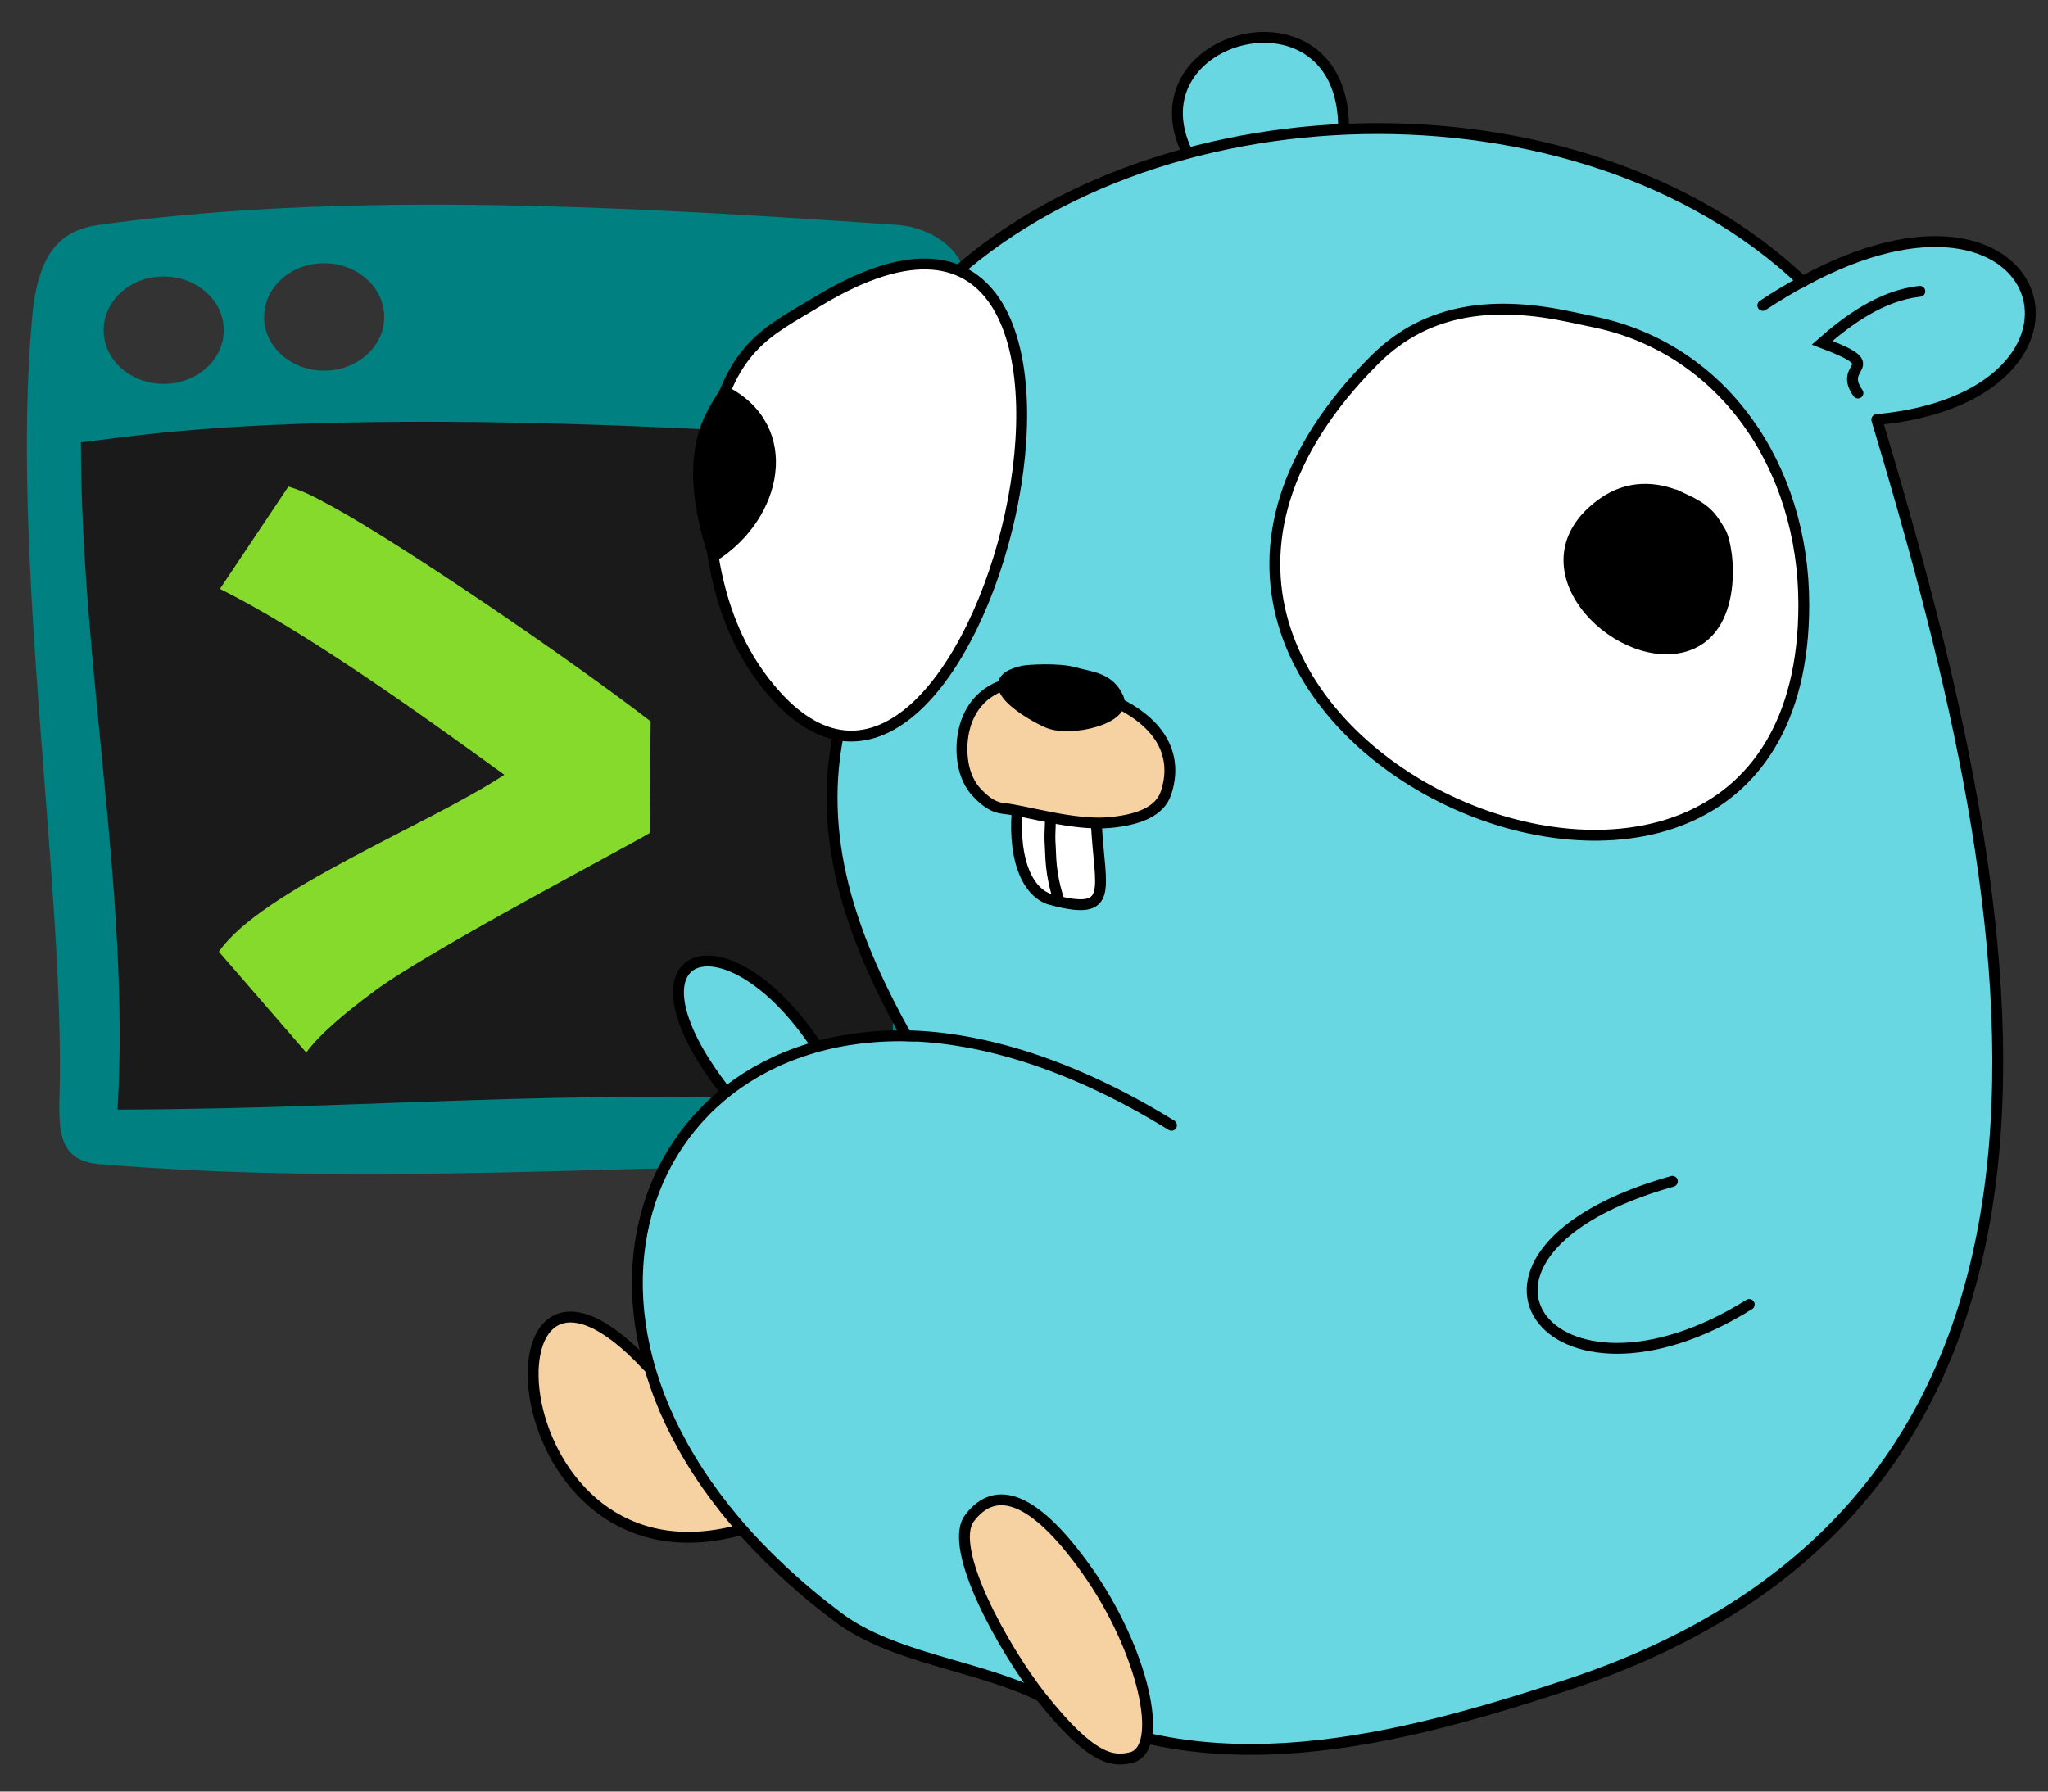 <svg width="200" height="175" version="1.1" viewBox="0 0 52.917 46.302" xmlns="http://www.w3.org/2000/svg">
 <rect x="0" y="0" width="52.917" height="46.302" fill="#333333" stroke="none"/>
 <g transform="matrix(.368 0 0 .368 -4.639 -4.119)">
  <g transform="matrix(3.83,0,0,3.596,-618.3,-629.77)">
   <rect x="165.97" y="186.24" width="15.799" height="13.815" fill="#1a1a1a"/>
   <g transform="matrix(.599 0 0 .599 110.21 74.298)">
    <g transform="matrix(.812 0 0 .812 70.925 40.296)" fill="#fff"></g>
    <path transform="matrix(.281 0 0 .281 -249.07 -243.91)" d="m1257.6 1509.3c-12.673-0.01-24.941 0.638-36.543 2.348-4.187 0.617-6.627 3.151-7.281 10.588-2.452 27.887 3.591 66.207 2.965 90.646-0.108 4.219 0.112 7.374 4.316 7.746 29.362 2.601 57.918 0 86.877 0 4.221-3e-4 7.736-3.434 7.664-7.654-0.487-28.418-1.822-64.586 0-93.684 0.264-4.213-3.455-7.332-7.664-7.643-17.076-1.26-34.04-2.34-50.334-2.348zm-29.554 8.338h0.045c3.612-6e-4 6.541 2.789 6.541 6.231 0 3.441-2.929 6.229-6.541 6.229-3.611-3e-4 -6.538-2.788-6.539-6.229-3e-4 -3.424 2.9-6.231 6.494-6.231zm17.477-1.534h0.045c3.612 4e-4 6.539 2.79 6.539 6.23-1e-3 3.44-2.928 6.228-6.539 6.229-3.612 6e-4 -6.54-2.788-6.541-6.229-2e-4 -3.424 2.9-6.23 6.494-6.23zm8.617 18.392c13.356-0.073 31.412 0.486 55.774 2.383-3.036 49.951-2.018 57.595-2.584 77.088-29.978-2.708-53.977 0.249-84.266 0.334 1.403-24.935-3.988-51.396-3.988-77.422 3.598-0.38 12.804-2.26 35.064-2.383z" fill="#008080"/>
   </g>
   <g style="font-variant-caps:normal;font-variant-east-asian:normal;font-variant-ligatures:normal;font-variant-numeric:normal" aria-label="&gt;">
    <path d="m168.74 196.83 1.602 1.969c0.232-0.348 0.734-0.792 1.197-1.158 0.917-0.763 4.846-2.954 5.097-3.128l0.019-2.182c-1.516-1.245-4.527-3.427-5.811-4.18-0.29-0.164-0.492-0.299-0.83-0.405l-1.255 1.998c1.554 0.821 3.678 2.442 5.213 3.63-1.38 0.975-4.46 2.259-5.232 3.456z" fill="#85da2b" style="font-variant-caps:normal;font-variant-east-asian:normal;font-variant-ligatures:normal;font-variant-numeric:normal"/>
   </g>
  </g>
  <g transform="matrix(1.901,0,0,1.901,-481.39,-189.74)" stroke="#000" stroke-linecap="round" stroke-width=".401">
   <path d="m283.78 156.17c-6.488-7.004-5.67 8.691 3.563 6.009" fill="#f6d2a2"/>
   <path d="m290.05 144.38c-3.353-5.1-7.542-3.704-3.411 1.611" fill="#69d7e2"/>
   <g fill="#69d7e2">
    <path d="m303.71 111.33c-2.122-4.383 5.776-6.434 5.776-0.912"/>
    <path d="m329.18 121.2c4.985 16.616 10.384 39.558-11.426 46.742-6.132 2.02-13.404 3.967-19.468 0.415-2.256-1.134-5.427-1.375-7.469-2.91-12.102-9.095-8.047-21.658 2.517-21.482-1.818-3.275-3.317-6.97-2.523-11.063l3.574-16.395c7.747-7.747 23.773-8.263 32.059-0.408 9.165-5.003 11.932 4.235 2.736 5.101"/>
   </g>
   <path d="m303.13 147.27c-3.605-2.223-6.95-3.25-9.797-3.309" fill="none"/>
   <path d="m324.97 116.98c0.509-0.339 0.999-0.629 1.474-0.888" fill="#69d7e2"/>
   <path d="m321.63 149.34c-9.337 2.628-4.604 9.2 2.839 4.55" fill="none"/>
   <path d="m330.77 116.46c-1.412 0.152-2.652 1.059-3.609 1.9 2.477 0.935 0.537 0.755 1.323 1.858" fill="none"/>
   <path d="m298.29 168.35c-1.344-1.708-3.45-5.466-2.62-6.567 0.831-1.101 2.173-1.113 4.331 1.922 2.057 2.893 2.95 6.64 1.612 6.93-0.627 0.136-1.411 0.145-3.323-2.285z" fill="#f6d2a2"/>
   <g transform="translate(.098 .377)">
    <path d="m297.33 135.32c-0.141 1.871 0.441 3.019 1.254 3.236 2.394 0.642 1.793-0.374 1.671-2.825" fill="#fff"/>
    <path d="m300.08 130.89c-4.054-1.373-4.976 0.924-4.758 2.542 0.072 0.539 0.301 0.939 0.502 1.149 0.24 0.252 0.551 0.561 1.005 0.607 0.815 0.081 2.575 0.637 3.885 0.524 1.063-0.091 1.881-0.396 2.113-1.088 0.47-1.403-0.142-2.852-2.746-3.733z" fill="#f6d2a2"/>
    <path d="m297.57 130.11c-1.866 0.395 0.255 1.64 0.905 1.911 0.846 0.352 2.929-0.161 2.592-0.916s-1.018-0.764-1.617-0.935c-0.603-0.172-1.736-0.091-1.88-0.06z"/>
    <path d="m298.56 135.53c8e-3 0.122-0.03 0.669-0.016 0.864 0.044 0.618-0.01 1.127 0.332 2.199" fill="none"/>
   </g>
   <g transform="rotate(6.168,290.76,138.47)">
    <path d="m287.76 117.02c12.87-9.803 8.413 23.956-0.641 14.004-1.976-2.172-2.675-5.294-2.784-8.204 0.329-3.78 1.617-4.423 3.425-5.8z" fill="#fff"/>
    <path d="m284.94 126.8c2.165-1.728 2.512-5.018-0.23-6.086-0.443 0.91-1.429 2.403 0.23 6.086z"/>
   </g>
   <g transform="translate(.869 .483)">
    <path d="m316.98 116.92c-2.688-0.57-5.228-0.399-7.213 1.586-13.873 13.873 15.848 26.526 15.848 9.05 0-5.126-3.004-9.443-7.689-10.436z" fill="#fff"/>
    <path d="m321.09 123.6c-0.956-0.437-1.99-0.447-2.903 0.205-3.185 2.275 0.45 5.935 2.945 5.311 2.114-0.528 1.737-3.705 1.397-4.265s-0.482-0.814-1.439-1.251z"/>
   </g>
  </g>
 </g>
</svg>
